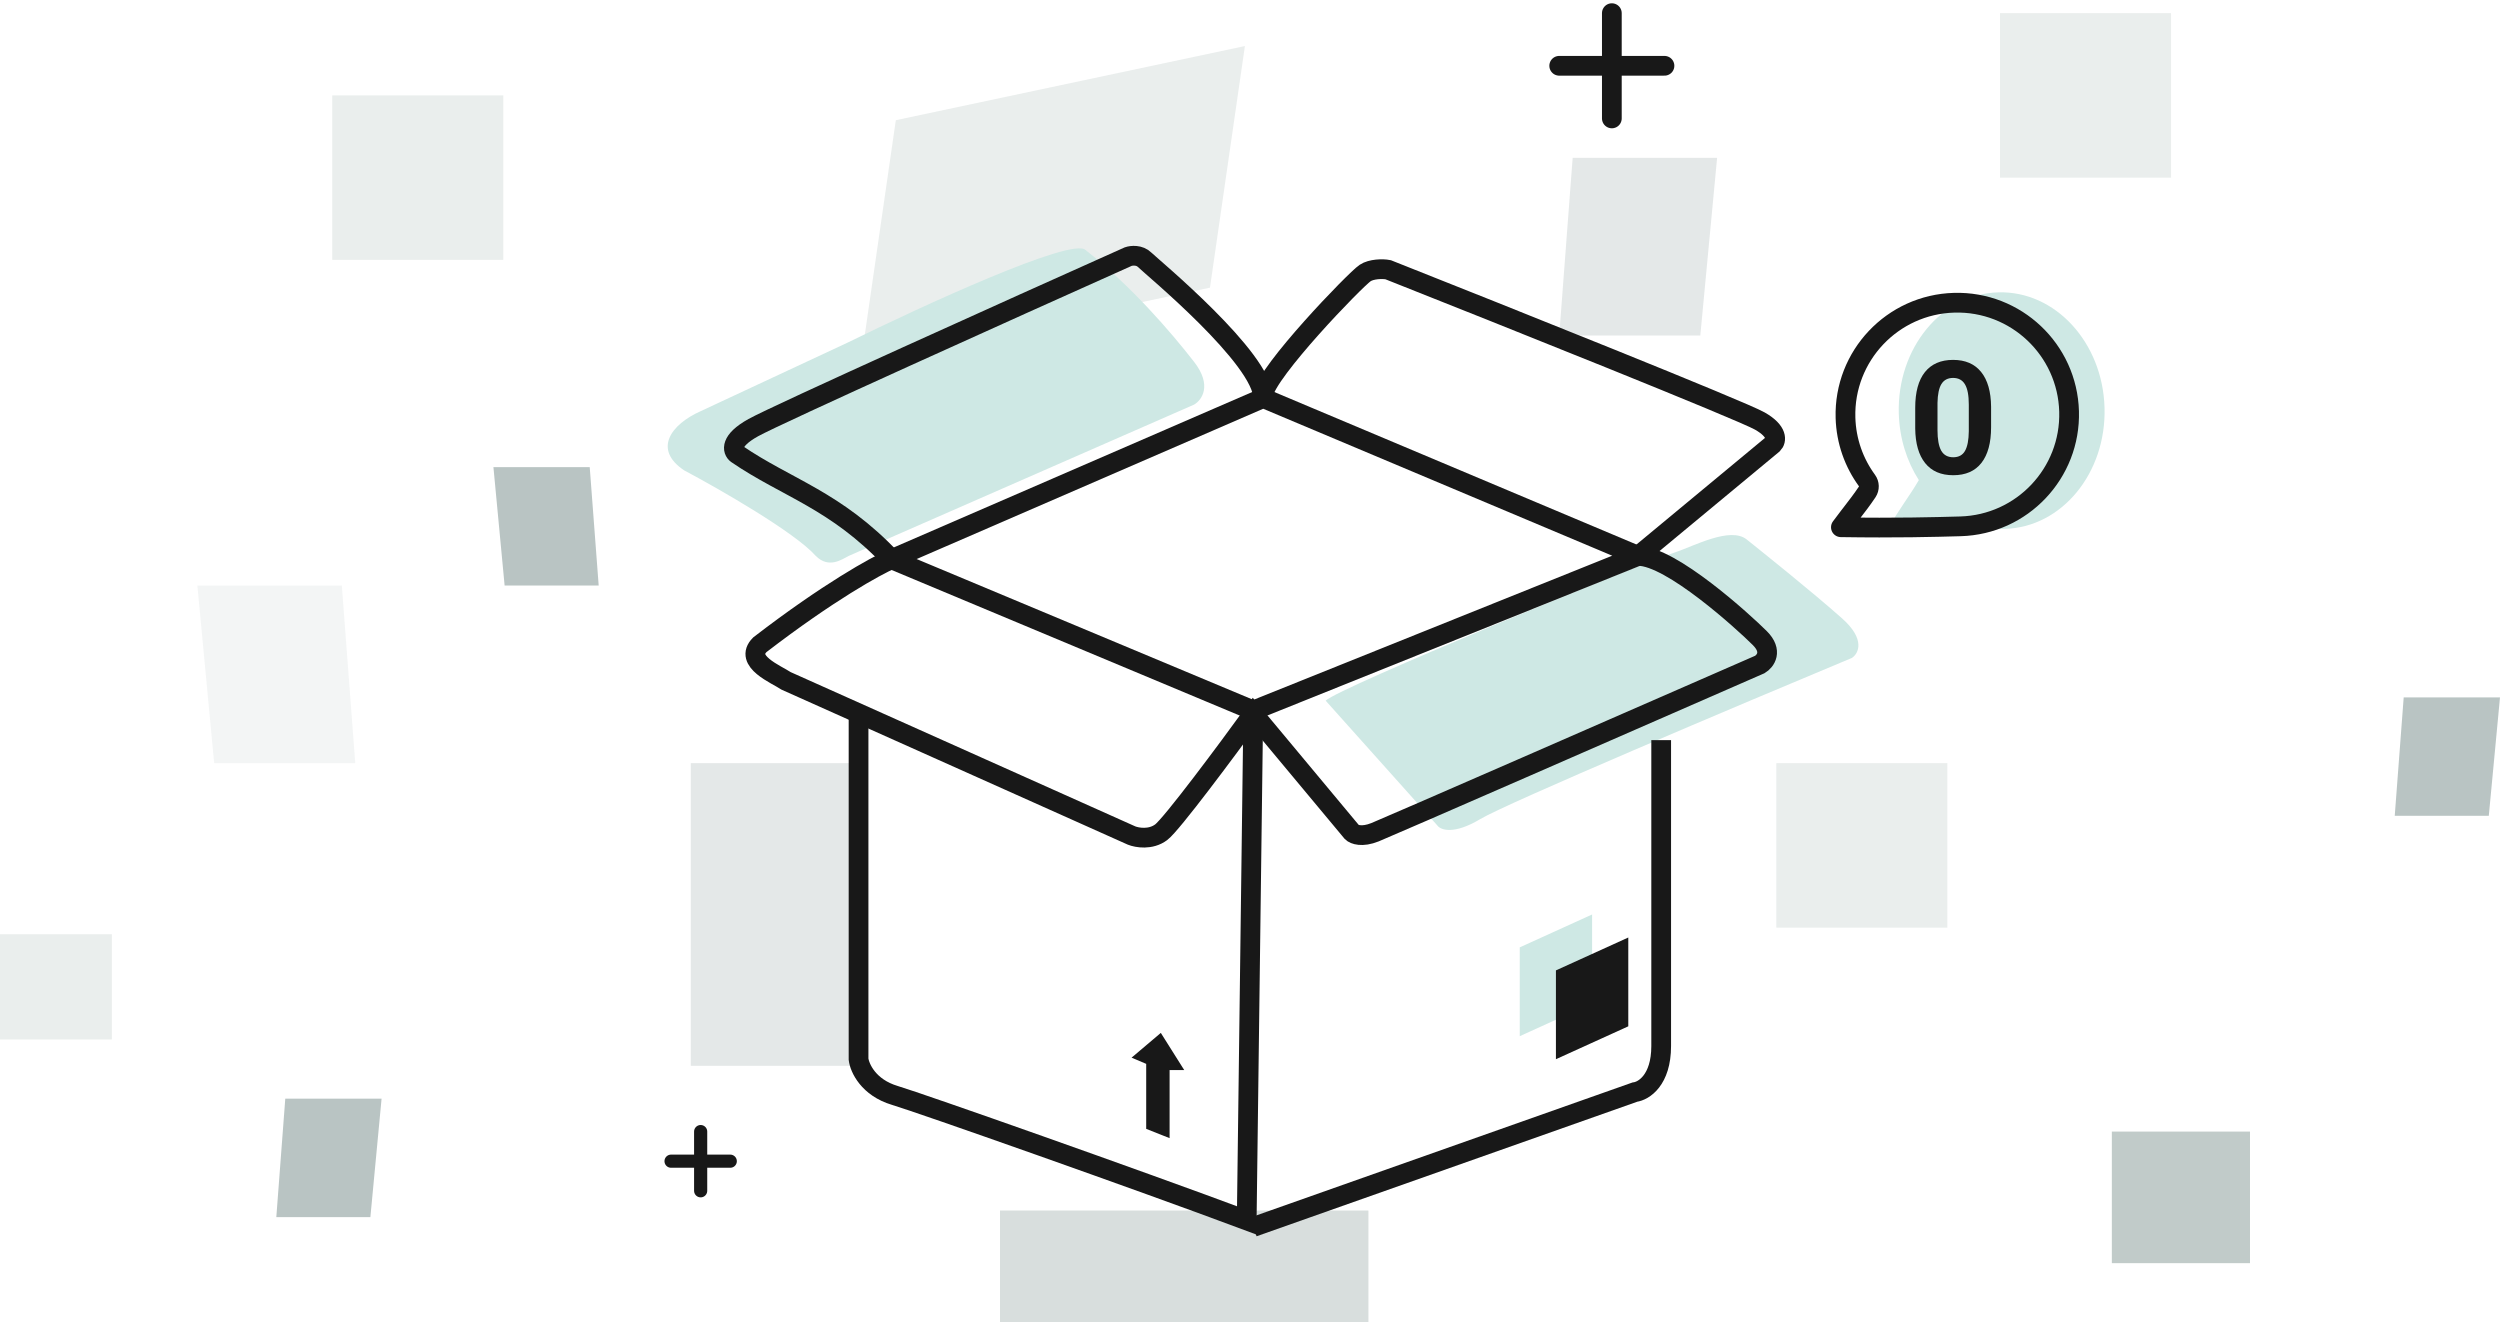 <svg width="380" height="201" viewBox="0 0 380 201" fill="none" xmlns="http://www.w3.org/2000/svg">
<path d="M30 89H51.957L54 116H32.553L30 89Z" fill="#AAB7B5" fill-opacity="0.14"/>
<path d="M261 24H239.043L237 51H258.447L261 24Z" fill="#AAB7B5" fill-opacity="0.31"/>
<path d="M75 71H89.638L91 89H76.702L75 71Z" fill="#AAB7B5" fill-opacity="0.82"/>
<path d="M380 106H365.362L364 124H378.298L380 106Z" fill="#AAB7B5" fill-opacity="0.82"/>
<path d="M58 167H43.362L42 185H56.298L58 167Z" fill="#AAB7B5" fill-opacity="0.82"/>
<rect x="152" y="184" width="56" height="17" fill="#AAB7B5" fill-opacity="0.46"/>
<rect x="321" y="172" width="21" height="20" fill="#AAB7B5" fill-opacity="0.72"/>
<rect x="270" y="116" width="26" height="25" fill="#AAB7B5" fill-opacity="0.24"/>
<path d="M50.5 14.5H76.5V39.5H50.5V14.5Z" fill="#AAB7B5" fill-opacity="0.24"/>
<path d="M304 2H330V27H304V2Z" fill="#AAB7B5" fill-opacity="0.24"/>
<path d="M0 142H17V158H0V142Z" fill="#AAB7B5" fill-opacity="0.24"/>
<path d="M136.165 18.27L189.226 7L186.571 25.362L183.916 43.723L130.855 54.993L136.165 18.27Z" fill="#AAB7B5" fill-opacity="0.24"/>
<rect x="105" y="116" width="26" height="46" fill="#AAB7B5" fill-opacity="0.31"/>
<path d="M245 2V18" stroke="#181818" stroke-width="3" stroke-linecap="round" stroke-linejoin="round"/>
<path d="M237 10L253 10" stroke="#181818" stroke-width="3" stroke-linecap="round" stroke-linejoin="round"/>
<path d="M106.5 172V181" stroke="#181818" stroke-width="2" stroke-linecap="round" stroke-linejoin="round"/>
<path d="M102 176.5L111 176.5" stroke="#181818" stroke-width="2" stroke-linecap="round" stroke-linejoin="round"/>
<path d="M218.5 125.5L201.5 106.5C203.5 104.5 249.197 85.767 254.5 84C257.5 83 263 80 265.5 82C268 84 275.5 90 280 94C283.6 97.2 282.5 99.333 281.5 100C264.333 107.167 229 122.1 225 124.5C221 126.9 219 126.167 218.5 125.5Z" fill="#CEE8E4"/>
<path d="M181.5 61.5L129 84.5C128 85 126 86.5 124 84.5C120.8 80.9 109.333 74.333 104 71.5C99.2 68.3 102 64.5 106.5 62.5L129 52C140.166 46.5 163 36 165 38C172 43.5 178 50.5 181.5 55C184.3 58.6 182.666 60.833 181.5 61.5Z" fill="#CEE8E4"/>
<path d="M135.5 85L192 60.5L249 84.5L190.5 108L135.5 85Z" stroke="#181818" stroke-width="3" stroke-linecap="round" stroke-linejoin="round"/>
<path d="M135.5 85C127 76 119.6 74.2 112 69C111.333 68.5 110.9 67 114.5 65C118.1 63 154 46.833 171.5 39C172 38.833 173.2 38.7 174 39.5C175 40.5 192 54.5 192 60.5" stroke="#181818" stroke-width="3"/>
<path d="M135.5 85C133.167 86 125.9 90 115.5 98C113 100.5 118 102.5 119.5 103.5L172 127C172.833 127.333 174.9 127.7 176.5 126.5C178.1 125.3 186.5 114 190.5 108.5L205.5 126.5C205.833 126.833 207 127.3 209 126.5C211 125.7 248.833 109.167 267.5 101C268.333 100.5 269.5 99 267.5 97C265 94.5 254 84.5 249 84.5" stroke="#181818" stroke-width="3"/>
<path d="M249 84.5L269.5 67.5C270 67 270.3 65.6 267.5 64C264.7 62.4 228.667 48 211 41C210.167 40.833 208.441 40.872 207.5 41.5C206 42.5 192.5 56.5 192 60" stroke="#181818" stroke-width="3"/>
<path d="M130.5 109V161C130.667 162.333 132 165.3 136 166.5C140 167.7 173 179.333 189.5 185.5L190.5 108" stroke="#181818" stroke-width="3"/>
<path d="M190.5 186.5L248.5 166C249.833 165.833 252.5 164.2 252.5 159C252.5 153.8 252.5 125.833 252.5 112.5" stroke="#181818" stroke-width="3"/>
<path d="M177.778 173L174.222 171.588V161.706L172 160.765L176.444 157L180 162.647H177.778V173Z" fill="#181818"/>
<path d="M242 139L231 144V157.5L242 152.5V139Z" fill="#74BEB1" fill-opacity="0.35"/>
<path d="M247.5 142.5L236.5 147.5V161L247.5 156V142.5Z" fill="#181818"/>
<path d="M288.616 62.849C288.721 66.638 289.839 70.124 291.661 72.974C290.236 75.445 288.6 77.436 286.991 80.398C295.457 80.647 301.004 80.493 304.755 80.388C313.391 80.147 320.167 71.903 319.89 61.976C319.612 52.048 312.387 44.196 303.751 44.437C295.115 44.678 288.338 52.921 288.616 62.849Z" fill="#CEE8E4"/>
<path d="M283.783 73.044C284.155 73.552 284.171 74.237 283.822 74.761C283.044 75.93 282.216 77 281.401 78.053C281.289 78.198 281.177 78.342 281.066 78.486C280.648 79.027 280.232 79.572 279.816 80.141C288.253 80.274 293.978 80.114 297.982 80.003L297.982 80.003C307.368 79.74 314.763 71.92 314.501 62.535C314.239 53.15 306.419 45.754 297.033 46.016C287.648 46.278 280.253 54.099 280.515 63.484C280.615 67.068 281.815 70.357 283.783 73.044Z" stroke="#181818" stroke-width="3" stroke-linecap="round" stroke-linejoin="round"/>
<path d="M302.645 64.945C302.645 67.305 302.156 69.109 301.18 70.359C300.203 71.609 298.773 72.234 296.891 72.234C295.031 72.234 293.609 71.621 292.625 70.394C291.641 69.168 291.137 67.41 291.113 65.121V61.98C291.113 59.598 291.605 57.789 292.59 56.555C293.582 55.32 295.008 54.703 296.867 54.703C298.727 54.703 300.148 55.316 301.133 56.543C302.117 57.762 302.621 59.516 302.645 61.805V64.945ZM299.258 61.5C299.258 60.086 299.062 59.059 298.672 58.418C298.289 57.77 297.688 57.445 296.867 57.445C296.07 57.445 295.48 57.754 295.098 58.371C294.723 58.98 294.523 59.938 294.5 61.242V65.391C294.5 66.781 294.688 67.816 295.062 68.496C295.445 69.168 296.055 69.504 296.891 69.504C297.719 69.504 298.316 69.18 298.684 68.531C299.051 67.883 299.242 66.891 299.258 65.555V61.5Z" fill="#181818"/>
</svg>
